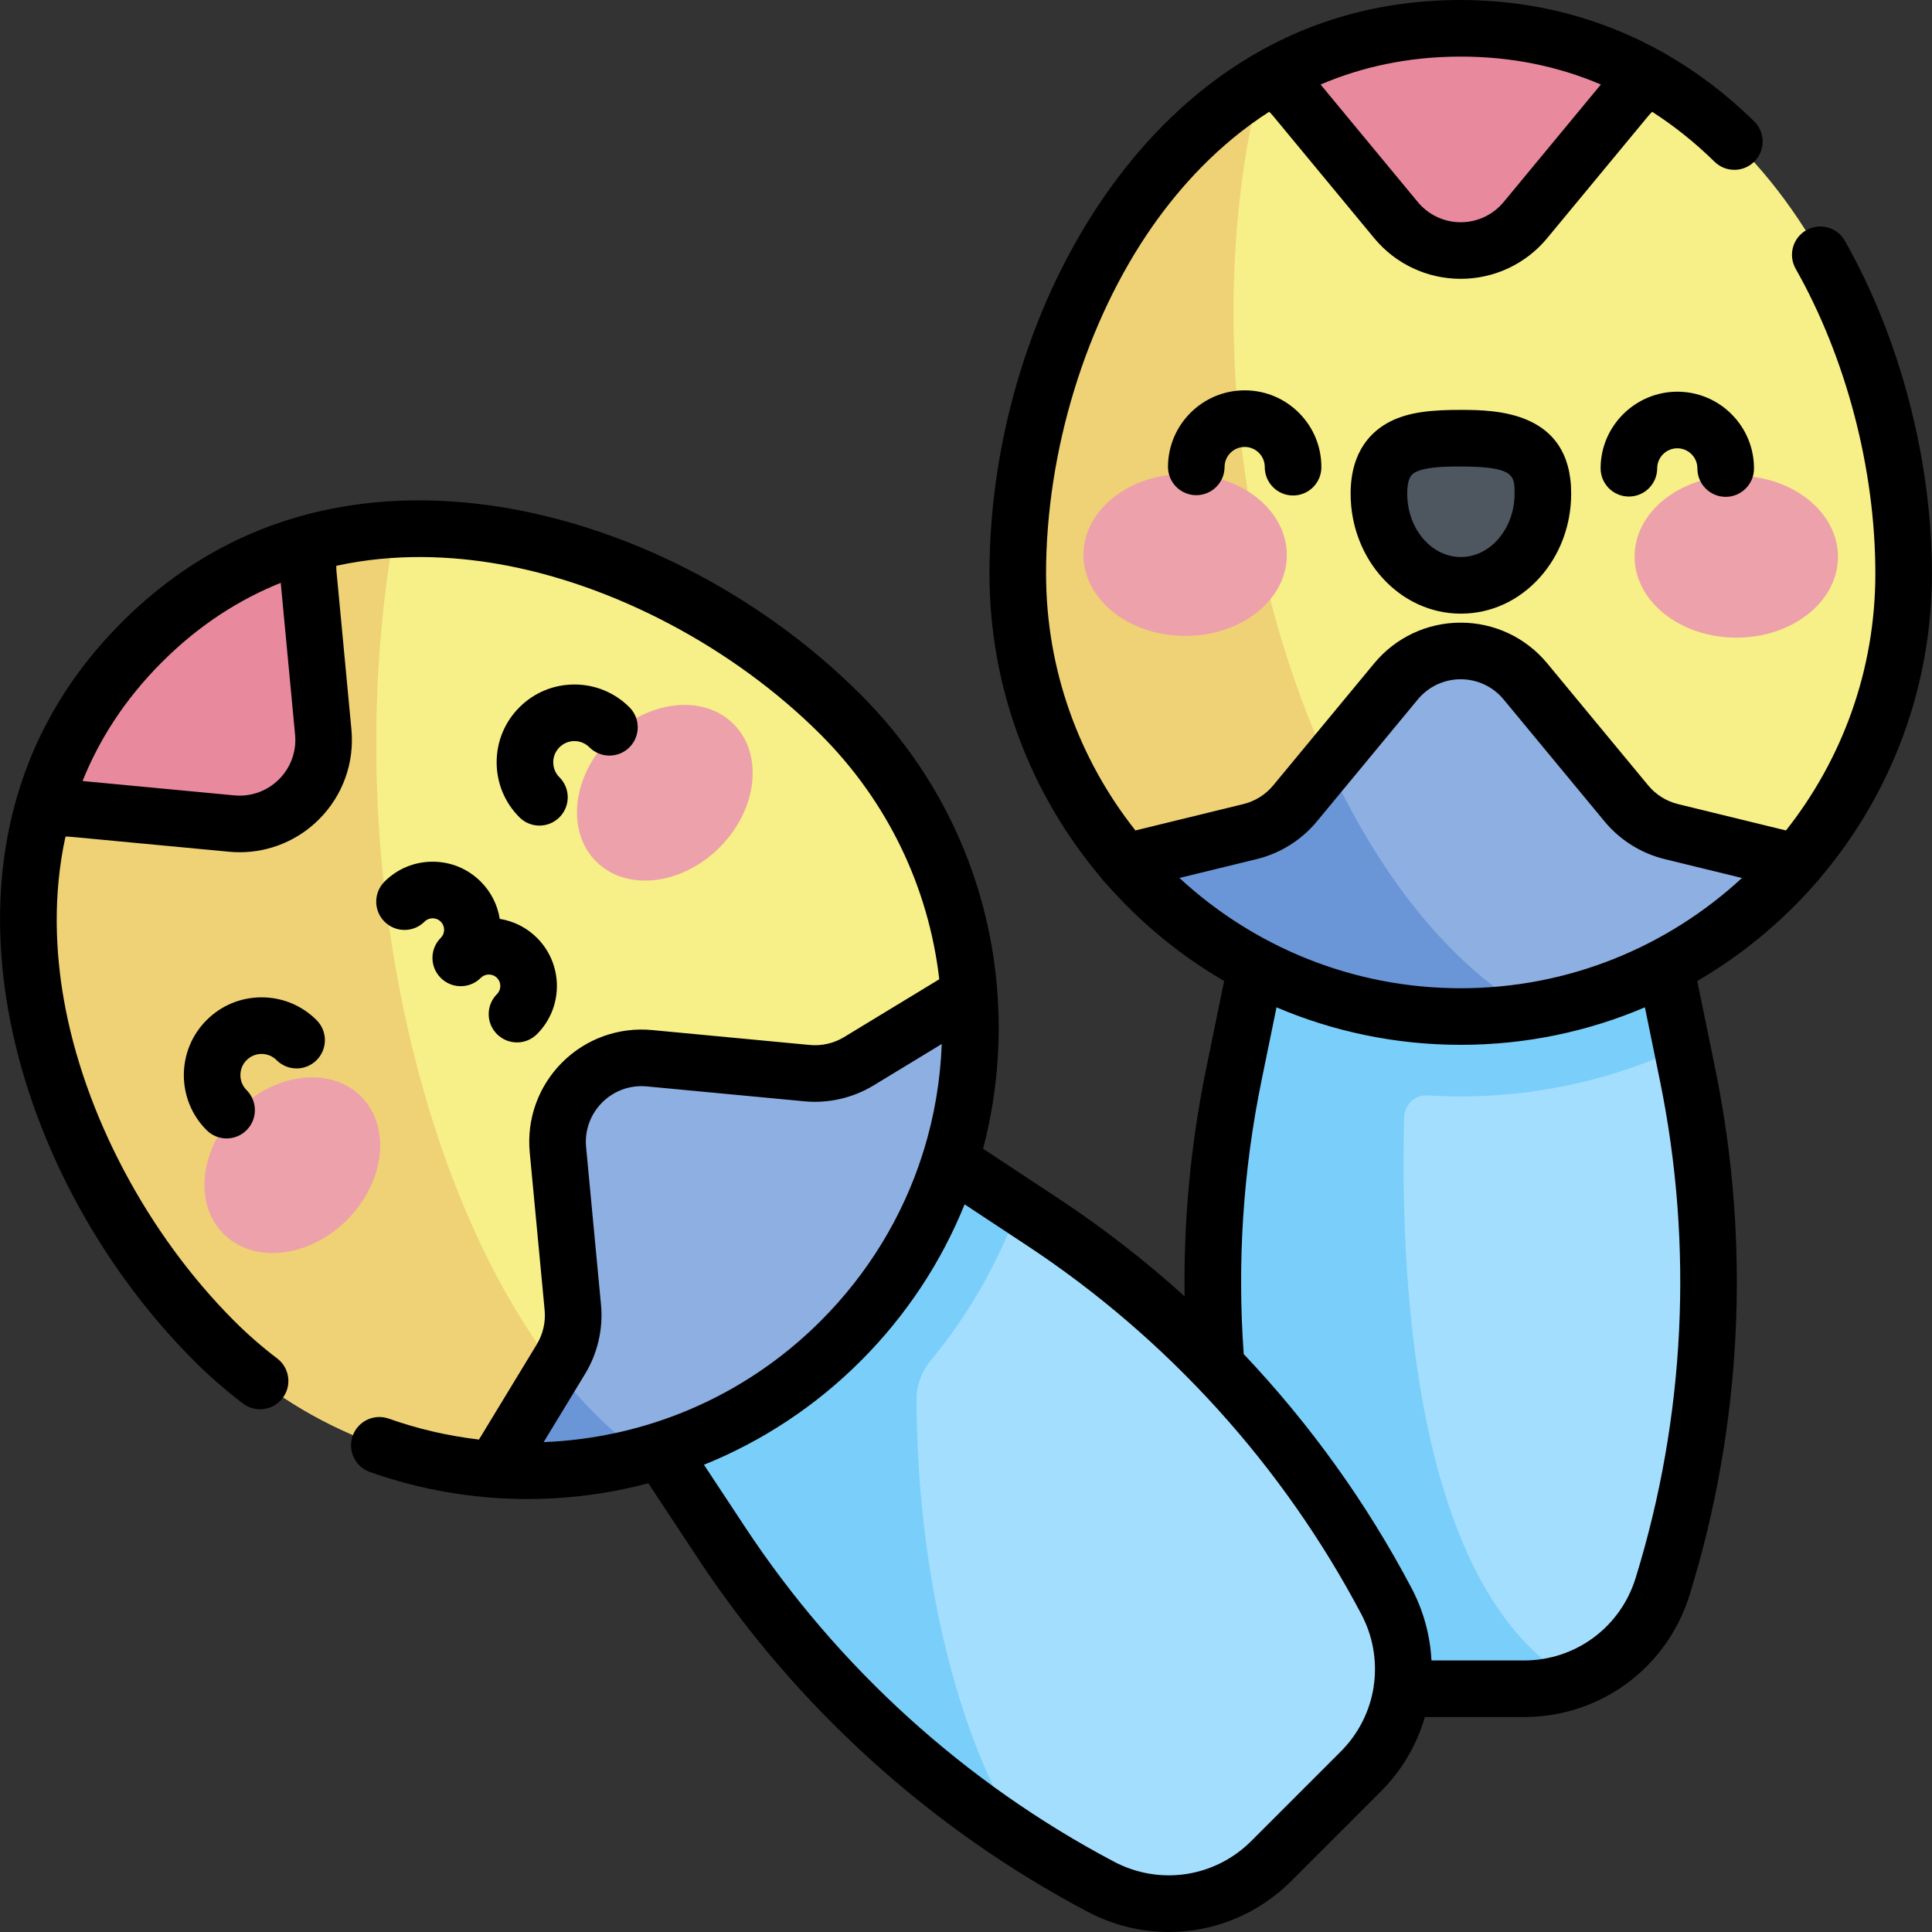 <svg id="Capa_1" enable-background="new 0 0 512.048 512.048" height="512" viewBox="0 0 512.048 512.048" width="512" xmlns="http://www.w3.org/2000/svg"><rect x="0" y="0" width="512.048" height="512.048" fill="#333333" stroke="none"/><path d="m432.272 211.603h-90.263l-15.025 73.355c-9.219 45.007-6.936 91.612 6.638 135.502 4.987 16.125 19.896 27.12 36.775 27.12h33.488c16.878 0 31.788-10.995 36.775-27.12 13.574-43.89 15.857-90.495 6.638-135.502z" fill="#a3defe"/><path d="m342.009 211.604-15.025 73.355c-9.219 45.007-6.936 91.612 6.638 135.502 4.987 16.125 19.896 27.12 36.775 27.12h33.488c4.522 0 8.9-.796 12.986-2.262-36.691-20.876-46.26-87.593-44.729-149.197.084-3.363 2.921-6.026 6.279-5.814 2.884.182 5.791.276 8.72.276 20.948 0 40.82-4.681 58.638-13.039l-13.507-65.941z" fill="#7acefa"/><path d="m504.535 152.023c0-64.835-40.127-144.523-117.395-144.523-77.267 0-117.395 79.688-117.395 144.523s52.559 117.395 117.395 117.395 117.395-52.56 117.395-117.395z" fill="#f7ef87"/><path d="m334.044 22.26c-42.463 26.046-64.298 81.941-64.298 129.763 0 64.835 52.559 117.395 117.395 117.395 6.261 0 12.405-.495 18.401-1.439-62.499-36.84-93.689-158.504-71.498-245.719z" fill="#efd176"/><path d="m442.941 220.395c-4.655-1.137-8.819-3.745-11.874-7.437l-26.771-32.359c-8.905-10.764-25.407-10.764-34.312 0l-26.771 32.359c-3.055 3.692-7.219 6.3-11.874 7.437l-33.25 8.12c21.529 25.041 53.436 40.903 89.05 40.903s67.521-15.862 89.05-40.903z" fill="#8eafe2"/><path d="m387.14 269.418c6.259 0 12.4-.5 18.393-1.443-22.092-13.025-40.27-36.647-53.563-65.602l-8.758 10.586c-3.055 3.692-7.219 6.3-11.874 7.437l-33.25 8.119c21.531 25.041 53.438 40.903 89.052 40.903z" fill="#6a96d7"/><path d="m404.296 58.326 26.771-32.359c1.804-2.181 4.002-3.971 6.453-5.316-14.502-8.289-31.307-13.151-50.38-13.151s-35.878 4.862-50.38 13.151c2.451 1.345 4.649 3.135 6.453 5.316l26.771 32.359c8.905 10.764 25.407 10.764 34.312 0z" fill="#e8899e"/><path d="m341.055 147.169c-.037 11.852-12.132 21.422-27.015 21.376-14.883-.047-26.918-9.692-26.881-21.544s12.132-21.422 27.015-21.376 26.918 9.691 26.881 21.544z" fill="#eda1ab"/><path d="m433.226 147.457c-.037 11.852 11.998 21.498 26.881 21.544 14.883.047 26.978-9.523 27.015-21.376.037-11.852-11.998-21.498-26.881-21.545-14.883-.045-26.978 9.525-27.015 21.377z" fill="#eda1ab"/><path d="m408.919 130.892c.042-13.427-9.681-14.719-21.681-14.757-11.999-.038-21.731 1.193-21.773 14.621-.042 13.427 9.651 24.342 21.651 24.38 11.999.038 21.761-10.816 21.803-24.244z" fill="#4e5660"/><path d="m213.84 282.611-63.825 63.825 41.245 62.494c25.306 38.343 59.875 69.684 100.508 91.121 14.928 7.876 33.246 5.108 45.18-6.827l23.68-23.68c11.935-11.935 14.702-30.252 6.827-45.18-21.437-40.633-52.777-75.202-91.121-100.508z" fill="#a3defe"/><path d="m246.644 360.618c10.314-12.473 18.106-26.343 23.378-40.928l-56.182-37.079-63.825 63.826 41.245 62.494c20.986 31.798 48.357 58.758 80.26 79.269-18.465-27.846-28.553-73.552-28.605-117.337-.005-3.748 1.34-7.357 3.729-10.245z" fill="#7acefa"/><path d="m222.808 189.383c-45.845-45.845-130.568-73.819-185.204-19.183s-26.662 139.359 19.183 185.204c45.846 45.845 120.176 45.845 166.021 0 45.846-45.845 45.846-120.175 0-166.021z" fill="#f7ef87"/><path d="m104.651 140.32c-24.094 1.362-47.497 10.331-67.046 29.881-54.636 54.636-26.663 139.359 19.183 185.204 30.835 30.835 74.556 40.929 113.829 30.286-53.013-37.398-83.429-148.702-65.966-245.371z" fill="#efd176"/><path d="m227.601 281.283c-4.095 2.488-8.884 3.588-13.655 3.137l-41.811-3.951c-13.908-1.314-25.576 10.354-24.262 24.262l3.951 41.811c.451 4.771-.649 9.559-3.137 13.655l-17.77 29.252c32.93 2.483 66.708-8.862 91.891-34.045s36.529-58.961 34.045-91.891z" fill="#8eafe2"/><path d="m147.186 362.668-16.269 26.782c13.301 1.003 26.739-.253 39.695-3.763-8.41-5.933-16.254-13.718-23.426-23.019z" fill="#6a96d7"/><path d="m85.675 194.009-3.951-41.811c-.266-2.818.022-5.638.804-8.322-16.116 4.393-31.437 12.838-44.923 26.325-13.486 13.486-21.931 28.808-26.325 44.923 2.684-.782 5.504-1.071 8.322-.804l41.811 3.951c13.908 1.314 25.576-10.354 24.262-24.262z" fill="#e8899e"/><ellipse cx="77.514" cy="308.839" fill="#eda1ab" rx="25.759" ry="20.513" transform="matrix(.707 -.707 .707 .707 -195.68 145.268)"/><ellipse cx="176.243" cy="210.11" fill="#eda1ab" rx="25.759" ry="20.513" transform="matrix(.707 -.707 .707 .707 -96.95 186.162)"/><path d="m488.966 63.835c-2.04-3.604-6.616-4.873-10.222-2.832-3.605 2.041-4.873 6.617-2.832 10.221 13.424 23.715 21.123 53.165 21.123 80.799 0 25.688-8.863 49.344-23.687 68.077l-28.628-6.991c-3.066-.749-5.862-2.5-7.874-4.932l-26.771-32.359c-5.674-6.858-14.033-10.792-22.935-10.792-8.901 0-17.26 3.933-22.935 10.792l-26.771 32.359c-2.012 2.432-4.808 4.183-7.875 4.932l-28.628 6.991c-14.824-18.733-23.687-42.388-23.687-68.077 0-32.497 10.602-66.988 28.359-92.264 7.201-10.25 17.289-21.486 30.784-30.138.367.358.719.73 1.046 1.125l26.771 32.359c5.674 6.859 14.033 10.793 22.935 10.793 8.901 0 17.261-3.934 22.935-10.793l26.772-32.359c.325-.393.674-.763 1.037-1.118 5.79 3.718 11.312 8.115 16.533 13.237 2.957 2.901 7.706 2.856 10.606-.101 2.901-2.956 2.855-7.705-.101-10.606-7.145-7.01-14.898-12.912-23.146-17.675-.337-.233-.691-.436-1.059-.609-16.236-9.135-34.363-13.874-53.576-13.874-47.84 0-77.419 27.809-93.809 51.137-19.755 28.119-31.086 64.891-31.086 100.887 0 30.708 11.147 58.858 29.599 80.632.352.53.761 1.013 1.226 1.431 8.951 10.248 19.546 19.024 31.369 25.915l-4.803 23.452c-4.055 19.799-5.949 39.945-5.674 60.115-10.477-9.472-21.671-18.168-33.496-25.973l-19.913-13.142c2.725-10.335 4.14-21.088 4.14-32.06 0-33.361-12.991-64.725-36.581-88.314-25.453-25.453-59.466-43.443-93.318-49.357-28.085-4.905-68.664-3.654-102.492 30.174-33.829 33.829-35.081 74.408-30.175 102.493 5.914 33.852 23.904 67.865 49.357 93.318 4.045 4.045 8.391 7.838 12.915 11.272 3.3 2.503 8.003 1.859 10.508-1.44 2.504-3.299 1.859-8.004-1.44-10.508-3.984-3.023-7.812-6.364-11.377-9.93-22.979-22.979-39.871-54.864-45.187-85.293-2.156-12.34-2.968-27.419.458-43.08.512-.006 1.024.008 1.534.058l41.812 3.951c.946.089 1.889.133 2.829.133 7.861 0 15.397-3.097 21.019-8.72 6.294-6.294 9.424-14.986 8.586-23.848l-3.951-41.813c-.048-.511-.063-1.022-.057-1.534 15.66-3.425 30.738-2.613 43.078-.457 30.429 5.316 62.314 22.208 85.292 45.187 17.696 17.696 28.607 40.365 31.442 64.854l-25.24 15.332c-2.696 1.639-5.909 2.379-9.055 2.081l-41.811-3.952c-8.861-.837-17.554 2.292-23.848 8.586s-9.424 14.986-8.587 23.849l3.952 41.811c.297 3.142-.442 6.358-2.081 9.055l-15.326 25.229c-8.114-.951-16.132-2.791-23.905-5.542-3.904-1.382-8.19.663-9.573 4.568-1.382 3.905.663 8.19 4.568 9.573 13.466 4.766 27.57 7.167 41.729 7.167 8.892 0 17.807-.948 26.592-2.852 1.839-.398 3.66-.852 5.472-1.332l13.168 19.949c25.928 39.286 61.638 71.66 103.269 93.623 6.836 3.607 14.214 5.363 21.526 5.363 11.879 0 23.577-4.64 32.457-13.52l23.68-23.68c5.669-5.669 9.602-12.488 11.711-19.767h26.242c20.288 0 37.945-13.022 43.939-32.404 13.907-44.969 16.266-93.111 6.821-139.223l-4.804-23.452c11.888-6.93 22.535-15.763 31.518-26.083.413-.394.797-.82 1.113-1.306 18.43-21.768 29.562-49.9 29.562-80.589.001-30.145-8.407-62.288-23.068-88.189zm-101.826-48.835c13.246 0 25.651 2.49 37.145 7.399l-25.768 31.146c-2.815 3.402-6.961 5.354-11.377 5.354s-8.562-1.952-11.377-5.354l-25.763-31.141c10.668-4.558 22.992-7.404 37.14-7.404zm-313.191 191.545c-3.122 3.123-7.433 4.674-11.831 4.259l-40.238-3.803c4.321-10.767 11.022-21.493 21.027-31.498s20.731-16.707 31.498-21.028l3.802 40.238c.417 4.397-1.136 8.709-4.258 11.832zm89.236 173.241c-6.314 1.369-12.703 2.174-19.095 2.425l11.006-18.119c3.303-5.437 4.792-11.92 4.194-18.254l-3.952-41.812c-.415-4.396 1.137-8.708 4.26-11.831 3.122-3.122 7.429-4.678 11.83-4.259l41.812 3.952c6.336.596 12.817-.891 18.254-4.194l18.107-11c-.369 9.647-1.972 19.075-4.743 28.1-.158.381-.277.77-.368 1.163-5.26 16.472-14.407 31.565-26.986 44.144-14.959 14.96-33.743 25.226-54.319 29.685zm201.007 66.27c-.072.35-.112.711-.133 1.076-.99 6.312-3.943 12.319-8.733 17.109l-23.68 23.68c-9.667 9.667-24.287 11.875-36.377 5.497-39.405-20.789-73.206-51.433-97.748-88.619l-10.947-16.587c15.462-6.241 29.58-15.546 41.539-27.505 12.062-12.061 21.344-26.158 27.544-41.513l16.547 10.921c37.185 24.542 67.829 58.343 88.619 97.749 3.038 5.761 4.106 12.093 3.369 18.192zm69.302-27.811c-4.04 13.061-15.939 21.836-29.609 21.836h-24.494c-.332-6.548-2.075-13.1-5.302-19.216-11.932-22.617-26.942-43.48-44.458-61.983-1.751-24.252-.178-48.601 4.701-72.419l3.991-19.486c15.004 6.396 31.505 9.94 48.818 9.94s33.814-3.544 48.818-9.94l3.991 19.486c8.94 43.648 6.707 89.217-6.456 131.782zm-46.354-156.327c-28.743 0-54.939-11.097-74.542-29.225l20.521-5.011c6.181-1.51 11.818-5.041 15.873-9.942l26.771-32.359c2.815-3.402 6.961-5.353 11.377-5.353s8.563 1.951 11.377 5.353l26.771 32.359c4.055 4.902 9.692 8.434 15.874 9.943l20.521 5.011c-19.604 18.126-45.8 29.224-74.543 29.224zm-317.808 2.412c-5.507 0-10.685 2.145-14.579 6.039-8.039 8.038-8.039 21.119 0 29.158 1.464 1.464 3.384 2.197 5.303 2.197s3.839-.732 5.303-2.197c2.929-2.929 2.929-7.678 0-10.607-2.19-2.19-2.19-5.754 0-7.945 1.061-1.061 2.472-1.646 3.973-1.646s2.912.585 3.973 1.646c2.929 2.929 7.678 2.929 10.606 0 2.929-2.929 2.929-7.678 0-10.606-3.894-3.895-9.071-6.039-14.579-6.039zm260.552-160.876c-11.178 0-20.29 9.077-20.326 20.263-.013 4.142 3.334 7.511 7.476 7.524h.024c4.131-.001 7.486-3.342 7.5-7.476.009-2.937 2.401-5.313 5.343-5.311 1.423.004 2.759.563 3.762 1.572s1.553 2.349 1.548 3.771c-.013 4.142 3.334 7.511 7.476 7.524h.024c4.131 0 7.486-3.342 7.5-7.476.017-5.43-2.081-10.541-5.908-14.392s-8.925-5.982-14.355-5.999zm38.613 8.243c-4.785 2.407-10.496 7.664-10.532 19.036-.055 17.541 13.012 31.853 29.127 31.903h.087c7.935 0 15.353-3.392 20.898-9.558 5.352-5.952 8.315-13.823 8.341-22.163.069-22.189-20.412-22.253-29.157-22.281-7.575-.011-13.65.489-18.764 3.063zm32.922 19.172c-.015 4.648-1.61 8.973-4.494 12.179-2.662 2.96-6.121 4.588-9.747 4.588h-.038c-7.845-.024-14.203-7.586-14.174-16.856.014-4.547 1.429-5.259 2.273-5.684 2.514-1.265 7.167-1.462 11.493-1.462.162 0 .323.001.483.001 14.226.045 14.219 2.447 14.204 7.234zm-249.171 65.546c1.501 0 2.911.584 3.972 1.645 2.929 2.929 7.678 2.929 10.606 0 2.929-2.929 2.929-7.678 0-10.607-3.894-3.894-9.072-6.038-14.579-6.038s-10.685 2.145-14.579 6.038c-3.895 3.894-6.039 9.072-6.039 14.579s2.145 10.685 6.039 14.579c1.464 1.464 3.384 2.197 5.303 2.197s3.839-.732 5.303-2.197c2.929-2.929 2.929-7.678 0-10.606-1.061-1.061-1.645-2.472-1.645-3.973s.585-2.911 1.646-3.972 2.472-1.645 3.973-1.645zm-37.583 31.963c-4.819 0-9.349 1.876-12.756 5.284-2.929 2.929-2.928 7.678 0 10.607 2.93 2.929 7.678 2.928 10.607 0 .774-.775 1.679-.89 2.149-.89s1.374.115 2.149.891c.775.775.89 1.679.89 2.149s-.115 1.374-.89 2.149c-2.929 2.929-2.929 7.678 0 10.606.366.366.761.687 1.176.961 1.248.824 2.687 1.236 4.127 1.236s2.879-.412 4.127-1.236c.416-.274.81-.595 1.176-.961.775-.775 1.679-.89 2.149-.89s1.375.115 2.149.89c1.185 1.185 1.185 3.114 0 4.299-2.929 2.929-2.929 7.678 0 10.606 1.464 1.464 3.384 2.197 5.303 2.197s3.839-.732 5.303-2.197c7.034-7.034 7.034-18.478.001-25.512-2.716-2.716-6.15-4.439-9.871-5.035-.596-3.721-2.319-7.155-5.034-9.87-3.406-3.407-7.936-5.284-12.755-5.284zm329.941-124.565c-11.164-.022-20.355 9.055-20.391 20.263-.013 4.142 3.334 7.511 7.476 7.524h.024c4.131 0 7.486-3.342 7.5-7.476.009-2.932 2.397-5.311 5.327-5.311h.017c1.423.004 2.759.563 3.762 1.572 1.002 1.009 1.552 2.349 1.548 3.771-.013 4.142 3.334 7.511 7.476 7.524h.024c4.131-.001 7.486-3.342 7.499-7.476.017-5.43-2.081-10.541-5.908-14.392s-8.925-5.981-14.354-5.999z"/></svg>